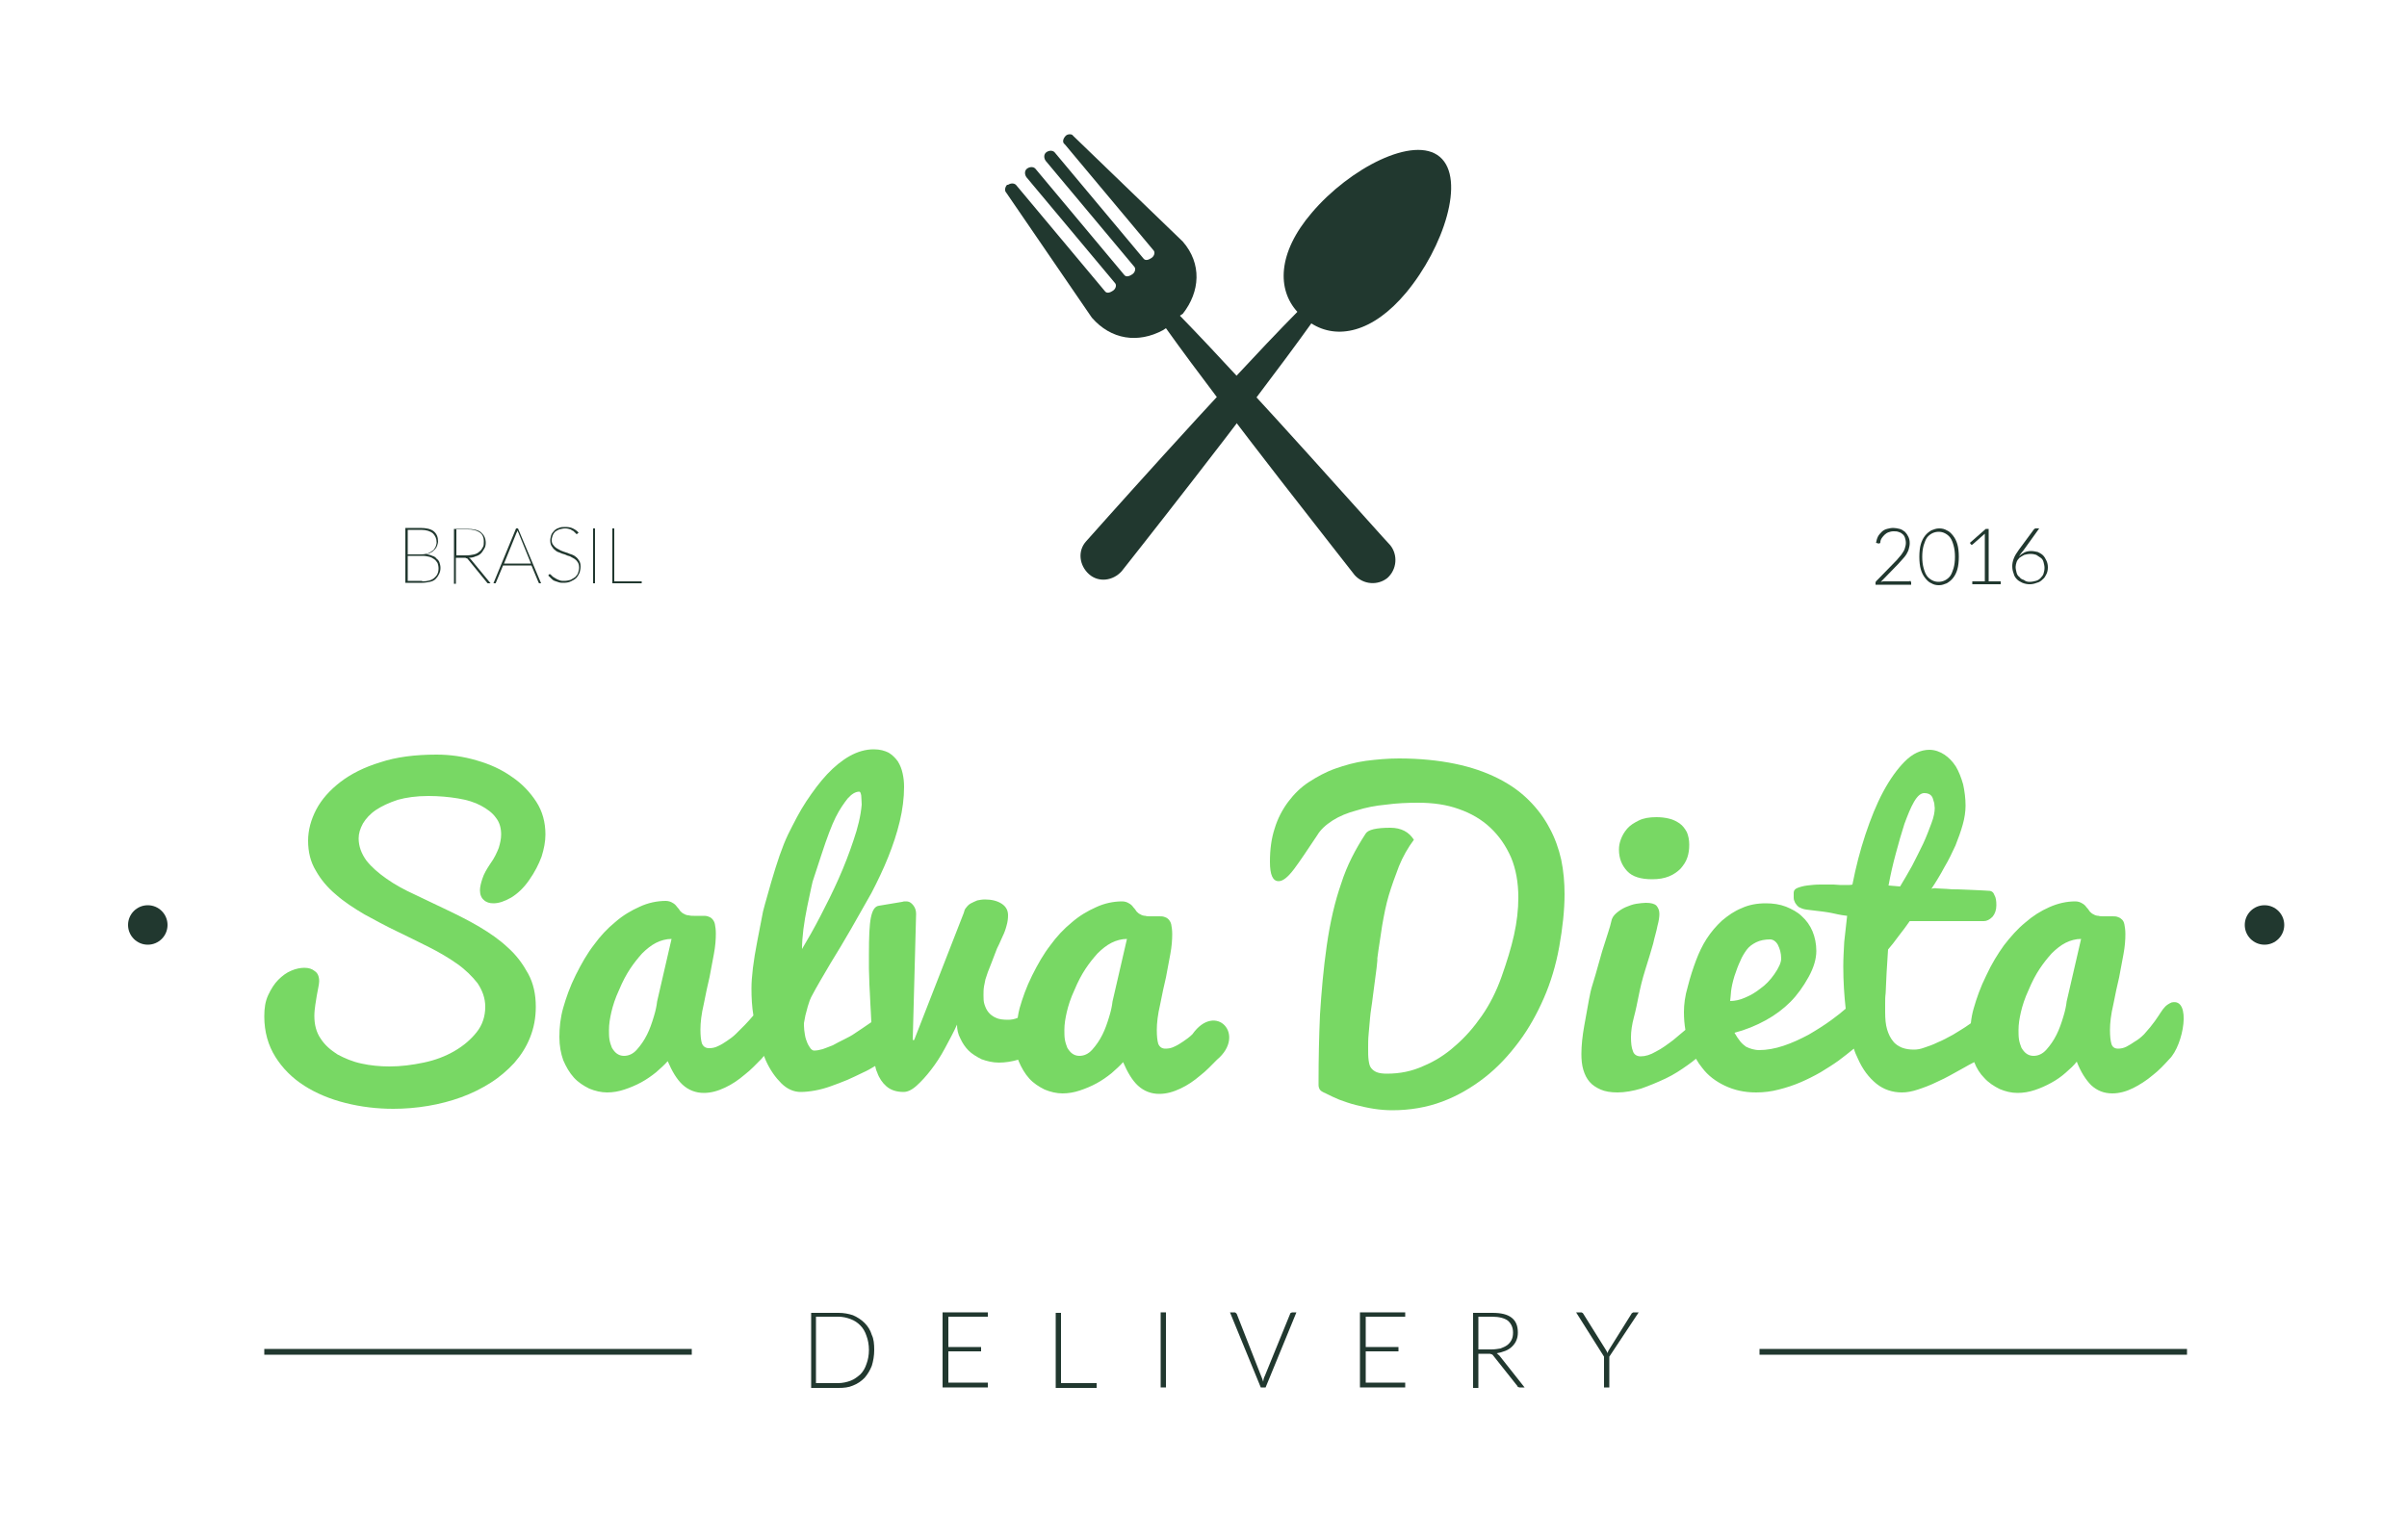 <?xml version="1.0" encoding="utf-8"?>
<!-- Generator: Adobe Illustrator 19.0.0, SVG Export Plug-In . SVG Version: 6.00 Build 0)  -->
<svg version="1.1" id="Layer_1" xmlns="http://www.w3.org/2000/svg" xmlns:xlink="http://www.w3.org/1999/xlink" x="0px" y="0px"
	 viewBox="0 0 500 320" style="enable-background:new 0 0 500 320;" xml:space="preserve">
<style type="text/css">
	.st0{fill:#78D864;}
	.st1{fill:#21382F;}
</style>
<g id="XMLID_8_">
	<path id="XMLID_382_" class="st0" d="M106.3,161.4c-2.1-1.5-4.5-2.6-7.3-3.4c-2.7-0.8-5.5-1.2-8.3-1.2c-4.5,0-8.4,0.5-11.7,1.6
		c-3.3,1-6.1,2.4-8.3,4.1c-2.2,1.7-3.9,3.6-5,5.7c-1.1,2.1-1.7,4.3-1.7,6.5c0,2.3,0.5,4.4,1.6,6.2c1,1.8,2.4,3.5,4.2,5
		c1.7,1.5,3.7,2.8,5.9,4.1c2.2,1.2,4.4,2.4,6.7,3.5c2.3,1.1,4.5,2.2,6.7,3.3c2.2,1.1,4.2,2.3,5.9,3.5c1.7,1.2,3.1,2.6,4.2,4
		c1,1.5,1.6,3.1,1.6,4.9c0,2-0.6,3.8-1.8,5.3c-1.2,1.5-2.7,2.8-4.6,3.9c-1.9,1.1-4,1.9-6.4,2.4c-2.4,0.5-4.7,0.8-7.1,0.8
		c-2,0-4-0.2-5.8-0.6c-1.9-0.4-3.5-1.1-5-1.9c-1.4-0.9-2.6-1.9-3.5-3.3c-0.9-1.3-1.3-2.9-1.3-4.7c0-0.8,0.1-1.6,0.2-2.3
		c0.1-0.7,0.2-1.3,0.3-1.9c0.1-0.6,0.2-1.1,0.3-1.6c0.1-0.5,0.2-1,0.2-1.4c0-1-0.3-1.7-0.9-2.1c-0.6-0.5-1.3-0.7-2.2-0.7
		c-0.8,0-1.8,0.2-2.7,0.6c-1,0.4-1.9,1.1-2.7,1.9c-0.8,0.8-1.5,1.9-2.1,3.2c-0.6,1.3-0.8,2.7-0.8,4.4c0,3.2,0.8,6,2.3,8.4
		c1.5,2.4,3.5,4.4,6,6c2.5,1.6,5.4,2.8,8.6,3.6c3.2,0.8,6.5,1.2,9.9,1.2c2.4,0,4.8-0.2,7.2-0.6c2.4-0.4,4.7-1,6.9-1.8
		c2.2-0.8,4.2-1.8,6.1-3c1.9-1.2,3.5-2.6,4.9-4.1c1.4-1.6,2.5-3.3,3.3-5.3c0.8-2,1.2-4.1,1.2-6.4c0-2.6-0.5-4.9-1.6-6.9
		c-1.1-2-2.4-3.8-4.2-5.4c-1.7-1.6-3.7-3-5.9-4.3c-2.2-1.3-4.4-2.4-6.7-3.5c-2.3-1.1-4.6-2.2-6.7-3.2c-2.2-1-4.2-2.1-5.9-3.3
		c-1.7-1.2-3.1-2.4-4.2-3.8c-1-1.4-1.6-2.9-1.6-4.6c0-1,0.3-2,0.9-3.1c0.6-1,1.5-2,2.7-2.8c1.2-0.8,2.7-1.5,4.5-2.1
		c1.8-0.5,3.9-0.8,6.4-0.8c2.2,0,4.3,0.2,6.1,0.5c1.9,0.3,3.5,0.8,4.8,1.5c1.3,0.7,2.4,1.5,3.1,2.5c0.8,1,1.1,2.2,1.1,3.5
		c0,0.9-0.2,1.8-0.5,2.8c-0.4,1-0.9,2.1-1.7,3.2c-0.8,1.2-1.4,2.2-1.7,3.2c-0.3,0.9-0.5,1.7-0.5,2.4c0,0.9,0.3,1.6,0.8,2
		c0.5,0.5,1.2,0.7,2,0.7c1.1,0,2.3-0.4,3.7-1.2c1.3-0.8,2.6-2,3.7-3.6c1.2-1.7,2-3.3,2.6-4.9c0.5-1.6,0.8-3.1,0.8-4.6
		c0-2.5-0.6-4.8-1.9-6.8C110.1,164.6,108.4,162.8,106.3,161.4z"/>
	<path id="XMLID_96_" class="st0" d="M247.7,214.9c-0.6,0.6-1.3,1.1-1.9,1.5c-0.6,0.4-1.2,0.8-1.9,1.1c-0.6,0.3-1.2,0.4-1.8,0.4
		c-0.7,0-1.2-0.3-1.5-1c-0.2-0.7-0.3-1.6-0.3-2.9c0-1.4,0.2-3.2,0.7-5.3c0.4-2.1,0.8-3.9,1.2-5.6c0.3-1.6,0.6-3.2,0.9-4.8
		c0.3-1.6,0.4-3,0.4-4.2c0-0.8-0.1-1.5-0.2-2c-0.1-0.5-0.4-0.9-0.6-1.1c-0.3-0.3-0.6-0.4-0.9-0.5c-0.3-0.1-0.7-0.1-1.1-0.1
		c-0.3,0-0.6,0-0.9,0c-0.3,0-0.6,0-0.9,0c-0.3,0-0.7,0-1-0.1c-0.3,0-0.7-0.1-1-0.3c-0.3-0.1-0.6-0.4-0.8-0.6
		c-0.2-0.3-0.4-0.6-0.7-0.9c-0.2-0.3-0.5-0.6-0.9-0.8c-0.3-0.2-0.8-0.4-1.4-0.4c-1.8,0-3.7,0.4-5.4,1.2c-1.8,0.8-3.5,1.8-5.1,3.2
		c-1.6,1.3-3.1,2.9-4.4,4.7c-1.4,1.8-2.6,3.9-3.8,6.3c-1.2,2.4-2,4.7-2.6,6.8c-0.2,0.7-0.3,1.4-0.4,2c-0.7,0.3-1.4,0.4-2,0.4
		c-1,0-1.9-0.1-2.5-0.4c-0.7-0.3-1.2-0.7-1.6-1.2c-0.4-0.5-0.6-1-0.8-1.6c-0.2-0.6-0.2-1.2-0.2-1.9c0-0.6,0-1.2,0.1-1.8
		c0.1-0.6,0.2-1.1,0.3-1.5c0.2-0.5,0.3-1,0.5-1.5c0.2-0.4,0.8-2.1,1.9-4.9c0.2-0.4,0.6-1.2,1.2-2.6c0.3-0.6,0.6-1.4,0.8-2.2
		c0.2-0.7,0.3-1.4,0.3-2.1c0-1-0.4-1.8-1.3-2.4c-0.9-0.6-2.1-0.9-3.5-0.9c-0.6,0-1.1,0.1-1.6,0.2c-0.5,0.2-0.9,0.4-1.3,0.6
		c-0.4,0.2-0.7,0.5-1,0.9c-0.3,0.3-0.4,0.7-0.5,1.1l-10.3,26.4l-0.3,0l0.7-26.2c0-0.7-0.2-1.3-0.6-1.8c-0.4-0.5-0.8-0.8-1.5-0.8
		c-0.2,0-0.3,0-0.4,0l-0.4,0.1l-4.8,0.8c-0.9,0.1-1.4,1-1.7,2.5c-0.3,1.5-0.4,4-0.4,7.5c0,1.1,0,2.1,0,3.1c0,1,0.1,2.1,0.1,3.3
		c0.1,1.2,0.1,2.5,0.2,4c0.1,1.1,0.1,2.4,0.2,3.8c-1.2,0.8-2.3,1.6-3.4,2.3c-0.7,0.5-1.5,0.9-2.3,1.3c-0.8,0.4-1.6,0.8-2.3,1.2
		c-0.8,0.3-1.5,0.6-2.1,0.8c-0.7,0.2-1.3,0.3-1.8,0.3c-0.2,0-0.4-0.1-0.7-0.4c-0.2-0.3-0.5-0.7-0.7-1.2c-0.2-0.5-0.4-1-0.5-1.7
		c-0.1-0.6-0.2-1.3-0.2-1.9v-0.5c0.1-0.5,0.2-1,0.3-1.6c0.1-0.5,0.3-1,0.4-1.5c0.1-0.5,0.3-0.9,0.4-1.3c0.1-0.4,0.3-0.7,0.4-1
		c1.2-2.3,2.6-4.6,4-7c1.5-2.4,2.9-4.8,4.3-7.2c1.4-2.5,2.8-4.9,4.2-7.4c1.3-2.5,2.5-5,3.5-7.5c1-2.5,1.8-4.9,2.4-7.4
		c0.6-2.5,0.9-4.9,0.9-7.2c0-1-0.1-1.9-0.3-2.8c-0.2-0.9-0.5-1.7-1-2.5c-0.5-0.7-1.1-1.3-1.9-1.8c-0.8-0.4-1.8-0.7-3.1-0.7
		c-1.7,0-3.4,0.5-5,1.4c-1.6,0.9-3.2,2.2-4.7,3.8c-1.5,1.6-2.9,3.5-4.3,5.6c-1.4,2.1-2.6,4.5-3.8,6.9c-1.2,2.5-2.3,5.8-3.5,9.9
		c-1.2,4.1-1.7,6.1-1.7,6.1c0,0-0.4,2.1-1.2,6.2c-0.8,4.1-1.2,7.4-1.2,9.8c0,1.9,0.1,3.8,0.4,5.6c-0.6,0.7-1.2,1.4-1.8,2
		c-0.6,0.6-1.2,1.2-1.8,1.8c-0.6,0.6-1.3,1.1-1.9,1.5c-0.6,0.4-1.2,0.8-1.9,1.1c-0.6,0.3-1.2,0.4-1.8,0.4c-0.7,0-1.2-0.3-1.5-1
		c-0.2-0.7-0.3-1.6-0.3-2.9c0-1.4,0.2-3.2,0.7-5.3c0.4-2.1,0.8-3.9,1.2-5.6c0.3-1.6,0.6-3.2,0.9-4.8c0.3-1.6,0.4-3,0.4-4.2
		c0-0.8-0.1-1.5-0.2-2c-0.1-0.5-0.4-0.9-0.6-1.1c-0.3-0.3-0.6-0.4-0.9-0.5c-0.3-0.1-0.7-0.1-1.1-0.1c-0.3,0-0.6,0-0.9,0
		c-0.3,0-0.6,0-0.9,0c-0.3,0-0.7,0-1-0.1c-0.3,0-0.7-0.1-1-0.3c-0.3-0.1-0.6-0.4-0.8-0.6c-0.2-0.3-0.4-0.6-0.7-0.9
		c-0.2-0.3-0.5-0.6-0.9-0.8c-0.3-0.2-0.8-0.4-1.4-0.4c-1.8,0-3.7,0.4-5.4,1.2c-1.8,0.8-3.5,1.8-5.1,3.2c-1.6,1.3-3.1,2.9-4.4,4.7
		c-1.4,1.8-2.6,3.9-3.8,6.3c-1.2,2.4-2,4.7-2.6,6.8c-0.6,2.1-0.8,4.1-0.8,6.1c0,1.8,0.3,3.4,0.8,4.8c0.6,1.4,1.3,2.6,2.2,3.6
		s2,1.7,3.2,2.3c1.2,0.5,2.5,0.8,3.7,0.8c1.2,0,2.4-0.2,3.6-0.6c1.2-0.4,2.4-0.9,3.5-1.5c1.1-0.6,2.1-1.3,3.1-2.1
		c0.9-0.8,1.7-1.5,2.4-2.3c0.9,2.1,1.9,3.8,3.1,4.9c1.2,1.1,2.7,1.7,4.4,1.7c1.5,0,2.9-0.4,4.4-1.1c1.5-0.7,2.8-1.6,4.1-2.7
		c1.3-1,2.4-2.2,3.5-3.3c0.2-0.2,0.3-0.4,0.5-0.6c0.1,0.3,0.3,0.7,0.4,1c0.9,2,2,3.5,3.2,4.7c1.2,1.2,2.6,1.8,4,1.8
		c0.9,0,1.9-0.1,3-0.3c1.1-0.2,2.2-0.5,3.3-0.9c1.1-0.4,2.2-0.8,3.4-1.3c1.1-0.5,2.2-1,3.2-1.5c0.9-0.4,1.8-0.9,2.6-1.4
		c0.1,0.5,0.2,0.9,0.4,1.3c0.4,1.2,1.1,2.2,1.9,2.9c0.9,0.8,2.1,1.2,3.6,1.2c0.8,0,1.7-0.4,2.7-1.3c1-0.9,2-2,3-3.3
		c1-1.3,2-2.8,2.9-4.5c0.9-1.7,1.8-3.3,2.5-4.9c0,1,0.2,2,0.7,2.9c0.4,0.9,1,1.8,1.7,2.5c0.7,0.7,1.7,1.3,2.7,1.8
		c1.1,0.4,2.3,0.7,3.6,0.7c1.3,0,2.6-0.2,4-0.6c0,0.1,0.1,0.2,0.1,0.3c0.6,1.4,1.3,2.6,2.2,3.6c0.9,1,2,1.7,3.2,2.3
		c1.2,0.5,2.5,0.8,3.7,0.8c1.2,0,2.4-0.2,3.6-0.6c1.2-0.4,2.4-0.9,3.5-1.5c1.1-0.6,2.1-1.3,3.1-2.1c0.9-0.8,1.7-1.5,2.4-2.3
		c0.9,2.1,1.9,3.8,3.1,4.9c1.2,1.1,2.7,1.7,4.4,1.7c1.5,0,2.9-0.4,4.4-1.1c1.5-0.7,2.8-1.6,4.1-2.7c1.3-1,2.4-2.2,3.5-3.3
		C259,215,252.5,208.1,247.7,214.9z M136.5,208.1c-0.1,0.9-0.3,1.9-0.7,3.2c-0.4,1.3-0.8,2.5-1.4,3.7c-0.6,1.2-1.3,2.2-2.1,3.1
		c-0.8,0.9-1.7,1.3-2.7,1.3c-0.6,0-1.1-0.2-1.5-0.5c-0.4-0.3-0.7-0.7-1-1.2c-0.2-0.5-0.4-1.1-0.5-1.7c-0.1-0.6-0.1-1.3-0.1-2
		c0-1.2,0.2-2.4,0.5-3.7c0.3-1.3,0.8-2.9,1.6-4.6c0.7-1.7,1.5-3.2,2.3-4.4c0.8-1.2,1.6-2.2,2.5-3.2c0.9-0.9,1.9-1.7,2.9-2.2
		c1-0.5,2.1-0.8,3.2-0.8L136.5,208.1z M167.7,188.3c0.7-3.4,1.1-5.1,1.1-5.1c0,0,0.6-1.8,1.8-5.5c1.2-3.7,2.2-6.3,3-7.9
		c0.8-1.6,1.7-2.9,2.5-3.9c0.8-0.9,1.6-1.4,2.4-1.4c0.2,0,0.3,0.3,0.4,0.8c0,0.5,0.1,1.1,0.1,1.9c-0.2,2.3-0.8,4.8-1.7,7.4
		c-0.9,2.7-1.9,5.3-3.1,8c-1.2,2.7-2.5,5.3-3.8,7.8c-1.3,2.5-2.6,4.8-3.8,6.8C166.6,194.7,167,191.7,167.7,188.3z M231.1,208.1
		c-0.1,0.9-0.3,1.9-0.7,3.2c-0.4,1.3-0.8,2.5-1.4,3.7c-0.6,1.2-1.3,2.2-2.1,3.1c-0.8,0.9-1.7,1.3-2.7,1.3c-0.6,0-1.1-0.2-1.5-0.5
		c-0.4-0.3-0.7-0.7-1-1.2c-0.2-0.5-0.4-1.1-0.5-1.7c-0.1-0.6-0.1-1.3-0.1-2c0-1.2,0.2-2.4,0.5-3.7c0.3-1.3,0.8-2.9,1.6-4.6
		c0.7-1.7,1.5-3.2,2.3-4.4c0.8-1.2,1.6-2.2,2.5-3.2c0.9-0.9,1.9-1.7,2.9-2.2c1-0.5,2.1-0.8,3.2-0.8L231.1,208.1z"/>
	<path id="XMLID_95_" class="st0" d="M321.9,172.1c-1.1-2.1-2.5-4-4.3-5.8c-1.8-1.8-3.9-3.3-6.5-4.6c-2.6-1.3-5.5-2.3-8.9-3
		c-3.4-0.7-7.3-1.1-11.6-1.1c-2.3,0-4.6,0.2-6.9,0.5c-2.2,0.3-4.3,0.9-6.3,1.6c-2,0.7-3.8,1.7-5.5,2.8c-1.7,1.1-3.1,2.5-4.3,4.1
		c-1.2,1.6-2.2,3.5-2.8,5.5c-0.7,2.1-1,4.4-1,7c0,2.7,0.6,4,1.8,4c0.9,0,1.9-0.8,3.2-2.5c1.2-1.6,2.8-4,4.8-7
		c0.7-1.2,1.8-2.2,3.2-3.1c1.4-0.9,3.1-1.6,5-2.1c1.9-0.6,3.9-1,6.1-1.2c2.2-0.3,4.4-0.4,6.7-0.4c3.1,0,5.9,0.4,8.4,1.3
		c2.6,0.9,4.8,2.2,6.6,3.9c1.8,1.7,3.2,3.7,4.3,6.2c1,2.4,1.5,5.2,1.5,8.3c0,2.5-0.3,5.1-0.9,7.8c-0.6,2.7-1.5,5.6-2.6,8.7
		c-1.1,3.1-2.5,5.8-4.1,8.1c-1.6,2.3-3.4,4.4-5.5,6.2c-2,1.8-4.2,3.2-6.6,4.2c-2.4,1.1-4.9,1.6-7.6,1.6c-0.9,0-1.6-0.1-2.1-0.3
		c-0.5-0.2-0.9-0.5-1.2-0.9c-0.3-0.4-0.4-0.9-0.5-1.6c-0.1-0.7-0.1-1.5-0.1-2.5c0-0.9,0-1.9,0.1-2.9c0.1-1,0.2-2.1,0.3-3.4
		c0.1-1.3,0.4-2.8,0.6-4.6c0.7-5.1,1-7.6,0.9-7.7c0-0.1,0.3-2.3,1-6.8c0.4-2.3,0.8-4.4,1.4-6.4c0.6-2,1.3-3.9,2.1-6
		c0.8-2,1.9-3.9,3.1-5.5c-1-1.6-2.6-2.5-4.9-2.5c-2.9,0-4.6,0.4-5.1,1.2c-2.1,3.2-3.9,6.6-5.1,10.4c-1.3,3.7-2.3,8-3,12.9
		c-0.7,4.9-1.1,9.6-1.4,14.3c-0.2,4.6-0.3,9.2-0.3,13.6c0,0.5,0,0.8,0,1.1c0,0.3,0.1,0.6,0.2,0.8c0.1,0.2,0.3,0.4,0.5,0.5
		c0.2,0.1,0.5,0.3,0.8,0.4c0.8,0.4,1.8,0.9,2.8,1.3c1.1,0.4,2.2,0.8,3.4,1.1c1.2,0.3,2.5,0.6,3.8,0.8c1.3,0.2,2.6,0.3,3.8,0.3
		c3.7,0,7.2-0.6,10.4-1.8c3.2-1.2,6.1-2.9,8.8-5c2.7-2.1,5-4.6,7.1-7.4c2.1-2.8,3.8-5.9,5.2-9.1c1.4-3.2,2.5-6.8,3.2-10.7
		c0.7-3.9,1.1-7.6,1.1-10.9c0-2.4-0.2-4.8-0.7-7.2C323.8,176.4,323,174.1,321.9,172.1z"/>
	<path id="XMLID_94_" class="st0" d="M343.2,182.7c1.4,0,2.5-0.2,3.5-0.6c1-0.4,1.8-1,2.4-1.6c0.6-0.7,1.1-1.4,1.4-2.3
		c0.3-0.9,0.4-1.7,0.4-2.7c0-1-0.2-1.9-0.5-2.6c-0.4-0.7-0.8-1.3-1.5-1.8c-0.6-0.4-1.3-0.8-2.2-1c-0.8-0.2-1.7-0.3-2.6-0.3
		c-1.5,0-2.7,0.2-3.7,0.7c-1,0.5-1.8,1-2.4,1.7c-0.6,0.7-1,1.4-1.3,2.2c-0.3,0.8-0.4,1.5-0.4,2.1c0,1.9,0.6,3.3,1.7,4.5
		C339.1,182.2,340.9,182.7,343.2,182.7z"/>
	<path id="XMLID_89_" class="st0" d="M451.1,208.3c-2.3,1-1.8,2.3-5.7,6.6c-0.6,0.6-1.2,1.1-1.9,1.5c-0.6,0.4-1.2,0.8-1.8,1.1
		c-0.6,0.3-1.2,0.4-1.7,0.4c-0.7,0-1.2-0.3-1.4-1c-0.2-0.7-0.3-1.6-0.3-2.9c0-1.4,0.2-3.2,0.7-5.3c0.4-2.1,0.8-3.9,1.2-5.6
		c0.3-1.6,0.6-3.2,0.9-4.8c0.3-1.6,0.4-3,0.4-4.2c0-0.8-0.1-1.5-0.2-2c-0.1-0.5-0.3-0.9-0.6-1.1c-0.3-0.3-0.6-0.4-0.9-0.5
		c-0.3-0.1-0.7-0.1-1.1-0.1c-0.3,0-0.6,0-0.9,0c-0.3,0-0.6,0-0.9,0c-0.3,0-0.7,0-1-0.1c-0.3,0-0.7-0.1-1-0.3
		c-0.3-0.1-0.6-0.4-0.8-0.6c-0.2-0.3-0.4-0.6-0.7-0.9c-0.2-0.3-0.5-0.6-0.9-0.8c-0.3-0.2-0.8-0.4-1.4-0.4c-1.8,0-3.6,0.4-5.4,1.2
		c-1.8,0.8-3.4,1.8-5,3.2c-1.6,1.3-3,2.9-4.4,4.7c-1.3,1.8-2.6,3.9-3.7,6.3c-1.2,2.4-2,4.7-2.6,6.8c-0.3,1-0.5,2.1-0.6,3.1
		c-0.1,0.1-0.2,0.2-0.4,0.3c-1.1,0.8-2.2,1.4-3.3,2.1c-1.1,0.6-2.2,1.2-3.2,1.6c-1,0.5-1.9,0.8-2.8,1.1c-0.8,0.3-1.5,0.4-2.1,0.4
		c-0.9,0-1.7-0.1-2.5-0.4c-0.7-0.3-1.4-0.7-1.9-1.4c-0.5-0.6-0.9-1.4-1.2-2.4c-0.3-1-0.4-2.2-0.4-3.6c0-0.6,0-1.2,0-1.8
		c0-0.7,0-1.4,0.1-2.1c0-0.7,0.1-1.4,0.1-2.2c0-0.7,0.1-1.4,0.1-2.1c0.1-1.6,0.2-3.2,0.3-4.8c0.7-0.8,1.4-1.7,2.2-2.8
		c0.8-1,1.6-2.1,2.3-3.1h15.4c0.6,0,1.2-0.3,1.8-0.9c0.5-0.6,0.8-1.4,0.8-2.4c0-0.9-0.1-1.6-0.4-2.1c-0.2-0.6-0.6-0.9-1.2-0.9
		c-0.5,0-1-0.1-1.7-0.1c-0.7,0-1.4-0.1-2.2-0.1c-0.8,0-1.6-0.1-2.5-0.1c-0.9,0-1.6,0-2.4-0.1c-0.7,0-1.4-0.1-1.9-0.1
		c-0.6-0.1-1,0-1.2,0.1c1-1.5,1.9-3,2.7-4.5c0.9-1.5,1.6-3,2.3-4.5c0.6-1.5,1.1-2.9,1.5-4.3c0.4-1.4,0.6-2.8,0.6-4
		c0-1.5-0.2-3-0.5-4.4c-0.4-1.4-0.9-2.7-1.5-3.7c-0.7-1.1-1.5-1.9-2.4-2.5c-0.9-0.6-2-1-3.1-1c-1.8,0-3.5,0.8-5.1,2.4
		c-1.6,1.6-3.1,3.7-4.5,6.3c-1.4,2.6-2.6,5.6-3.7,8.9c-1.1,3.3-2,6.8-2.7,10.4c-0.3,0.1-0.8,0.1-1.5,0.1c-0.7,0-1.5,0-2.4-0.1
		c-0.9,0-1.8,0-2.8,0c-1,0-1.9,0.1-2.7,0.2c-0.8,0.1-1.5,0.3-2,0.5c-0.5,0.2-0.8,0.5-0.8,1c0,0.3,0,0.6,0,1c0,0.4,0.1,0.7,0.3,1.1
		c0.2,0.3,0.4,0.6,0.8,0.9c0.4,0.2,0.8,0.4,1.5,0.5c1.4,0.2,2.6,0.3,3.3,0.4c0.8,0.1,1.4,0.2,1.9,0.3c0.5,0.1,1,0.2,1.4,0.3
		c0.4,0.1,1.1,0.2,1.9,0.3c-0.2,1.8-0.4,3.6-0.6,5.4c-0.1,1.8-0.2,3.5-0.2,5.1c0,3.2,0.2,6.1,0.5,8.8c-0.8,0.7-1.8,1.5-2.9,2.3
		c-1.5,1.1-3.1,2.1-4.8,3.1c-1.7,0.9-3.4,1.7-5.2,2.3c-1.8,0.6-3.5,0.9-5.1,0.9c-0.5,0-1-0.1-1.4-0.2c-0.4-0.1-0.9-0.3-1.3-0.5
		c-0.4-0.3-0.8-0.6-1.2-1.1c-0.4-0.5-0.8-1.1-1.2-1.8c2.3-0.6,4.5-1.5,6.5-2.6c2-1.1,3.7-2.4,5.1-3.8c1.4-1.4,2.7-3.2,3.8-5.2
		c1.1-2,1.6-3.8,1.6-5.4c0-1.5-0.3-2.9-0.8-4.1c-0.5-1.2-1.3-2.3-2.2-3.1c-0.9-0.9-2.1-1.5-3.3-2c-1.3-0.5-2.7-0.7-4.2-0.7
		c-1.8,0-3.5,0.3-5,1c-1.5,0.6-2.8,1.5-4.1,2.6c-1.2,1.1-2.3,2.4-3.2,3.8c-0.9,1.4-1.6,2.9-2.2,4.5c-0.6,1.6-1.2,3.4-1.7,5.4
		c-0.6,2-0.8,3.8-0.8,5.3c0,1.3,0.1,2.5,0.3,3.7c-0.8,0.7-1.7,1.4-2.5,2.1c-1.2,0.9-2.4,1.8-3.6,2.4c-1.2,0.7-2.2,1-3.2,1
		c-0.8,0-1.4-0.4-1.6-1.1c-0.3-0.7-0.4-1.7-0.4-2.9c0-1.2,0.2-2.6,0.6-4.1c0.4-1.5,0.7-3,1-4.5c0.3-1.5,0.7-3.3,1.4-5.5
		c0.7-2.2,1.2-3.9,1.6-5.3c0.3-1.4,0.7-2.6,0.9-3.7c0.3-1.1,0.4-1.9,0.4-2.5c0-0.7-0.2-1.2-0.6-1.7c-0.4-0.4-1.1-0.6-2.2-0.6
		c-0.6,0-1.3,0.1-2,0.2c-0.7,0.1-1.5,0.4-2.2,0.7c-0.7,0.3-1.3,0.7-1.9,1.2c-0.6,0.5-1,1.1-1.1,1.8c-0.2,1-0.9,3-1.9,6.2
		c-1.1,3.9-1.8,6.4-2.2,7.6c-0.2,0.6-0.7,3.2-1.5,7.8c-0.4,2.2-0.6,4.2-0.6,5.9c0,1.2,0.1,2.3,0.4,3.3c0.3,1,0.7,1.8,1.3,2.5
		c0.6,0.7,1.4,1.2,2.3,1.6c0.9,0.4,2.1,0.6,3.5,0.6c1.5,0,3.2-0.3,4.9-0.8c1.7-0.6,3.4-1.3,5.1-2.1c1.7-0.8,3.2-1.8,4.6-2.8
		c0.6-0.4,1.2-0.9,1.7-1.3c0.4,0.7,0.8,1.3,1.3,1.9c1.2,1.6,2.8,2.8,4.7,3.7c1.9,0.9,4,1.4,6.5,1.4c1.6,0,3.2-0.2,4.7-0.6
		c1.6-0.4,3.1-0.9,4.5-1.5c1.4-0.6,2.8-1.3,4.2-2.1c1.3-0.8,2.6-1.6,3.7-2.4c1.1-0.8,2.2-1.7,3.2-2.5c0.2,0.7,0.5,1.4,0.8,2
		c1,2.3,2.3,4,3.9,5.3c1.5,1.2,3.3,1.8,5.3,1.8c1,0,2.1-0.2,3.3-0.6c1.2-0.4,2.6-0.9,4.2-1.7c1.6-0.7,3.3-1.7,5.3-2.8
		c0.7-0.4,1.4-0.8,2.2-1.2c0.5,1.3,1.2,2.4,2.1,3.3c0.9,1,2,1.7,3.2,2.3c1.2,0.5,2.4,0.8,3.7,0.8c1.2,0,2.4-0.2,3.6-0.6
		c1.2-0.4,2.3-0.9,3.4-1.5c1.1-0.6,2.1-1.3,3-2.1c0.9-0.8,1.7-1.5,2.3-2.3c0.8,2.1,1.9,3.8,3,4.9c1.2,1.1,2.6,1.7,4.4,1.7
		c1.4,0,2.9-0.4,4.3-1.1c1.4-0.7,2.8-1.6,4.1-2.7c1.3-1,2.4-2.2,3.4-3.3C453.6,217.2,455.3,207.3,451.1,208.3z M393.8,177.4
		c0.6-2.3,1.2-4.3,1.8-6.2c0.7-1.9,1.3-3.4,2-4.6c0.7-1.2,1.4-1.8,2.1-1.8c0.5,0,0.9,0.1,1.2,0.3c0.3,0.2,0.5,0.5,0.6,0.8
		c0.1,0.3,0.2,0.7,0.3,1c0,0.4,0.1,0.7,0.1,1c0,0.8-0.2,1.9-0.7,3.2c-0.5,1.3-1,2.7-1.7,4.2c-0.7,1.5-1.5,3-2.3,4.6
		c-0.9,1.6-1.7,3-2.5,4.3c-0.4,0-0.8-0.1-1.2-0.1s-0.8-0.1-1.2-0.1C392.7,181.8,393.2,179.6,393.8,177.4z M359.6,205.9
		c0.1-0.8,0.3-1.8,0.7-3.1c0.4-1.2,0.8-2.3,1.2-3.1c0.3-0.8,0.8-1.6,1.3-2.3c0.5-0.7,1.2-1.2,2-1.6c0.8-0.4,1.8-0.6,2.9-0.6
		c0.6,0,1.2,0.4,1.6,1.1c0.4,0.8,0.7,1.7,0.7,2.9c0,0.8-0.5,1.9-1.4,3.2c-0.9,1.3-1.9,2.3-2.9,3c-1,0.8-2,1.4-3.2,1.9
		c-1.1,0.5-2.2,0.7-3.1,0.7C359.5,207.4,359.5,206.7,359.6,205.9z M429.3,208.1c-0.1,0.9-0.3,1.9-0.7,3.2c-0.4,1.3-0.8,2.5-1.4,3.7
		c-0.6,1.2-1.3,2.2-2.1,3.1c-0.8,0.9-1.7,1.3-2.7,1.3c-0.6,0-1.1-0.2-1.5-0.5c-0.4-0.3-0.7-0.7-1-1.2c-0.2-0.5-0.4-1.1-0.5-1.7
		c-0.1-0.6-0.1-1.3-0.1-2c0-1.2,0.2-2.4,0.5-3.7c0.3-1.3,0.8-2.9,1.6-4.6c0.7-1.7,1.5-3.2,2.3-4.4c0.8-1.2,1.6-2.2,2.5-3.2
		c0.9-0.9,1.9-1.7,2.9-2.2c1-0.5,2.1-0.8,3.2-0.8L429.3,208.1z"/>
	<g id="XMLID_66_">
		<path id="XMLID_86_" class="st1" d="M181.6,280.5c0,1.2-0.2,2.3-0.5,3.3c-0.4,1-0.9,1.8-1.5,2.5c-0.7,0.7-1.4,1.2-2.4,1.6
			c-0.9,0.4-1.9,0.5-3,0.5h-5.7v-15.6h5.7c1.1,0,2.1,0.2,3,0.5c0.9,0.4,1.7,0.9,2.4,1.6c0.7,0.7,1.2,1.5,1.5,2.5
			C181.5,278.2,181.6,279.3,181.6,280.5z M180.5,280.5c0-1.1-0.2-2.1-0.5-2.9c-0.3-0.9-0.7-1.6-1.3-2.2s-1.2-1-2-1.3
			c-0.8-0.3-1.6-0.5-2.6-0.5h-4.6v13.8h4.6c0.9,0,1.8-0.2,2.6-0.5c0.8-0.3,1.4-0.8,2-1.3c0.6-0.6,1-1.3,1.3-2.2
			C180.3,282.6,180.5,281.6,180.5,280.5z"/>
		<path id="XMLID_84_" class="st1" d="M205.2,287.4l0,0.9h-9.4v-15.6h9.4v0.9H197v6.3h6.8v0.9H197v6.5H205.2z"/>
		<path id="XMLID_82_" class="st1" d="M227.8,287.4v1h-8.5v-15.6h1.1v14.6H227.8z"/>
		<path id="XMLID_79_" class="st1" d="M242.2,288.3h-1.1v-15.6h1.1V288.3z"/>
		<path id="XMLID_77_" class="st1" d="M269.3,272.7l-6.4,15.6h-1l-6.4-15.6h0.9c0.1,0,0.2,0,0.3,0.1c0.1,0.1,0.1,0.1,0.2,0.2
			L262,286c0.1,0.2,0.1,0.3,0.2,0.5c0.1,0.2,0.1,0.4,0.2,0.6c0-0.2,0.1-0.4,0.1-0.6c0.1-0.2,0.1-0.4,0.2-0.5L268,273
			c0-0.1,0.1-0.2,0.2-0.2c0.1-0.1,0.2-0.1,0.3-0.1H269.3z"/>
		<path id="XMLID_75_" class="st1" d="M291.9,287.4l0,0.9h-9.4v-15.6h9.4v0.9h-8.2v6.3h6.8v0.9h-6.8v6.5H291.9z"/>
		<path id="XMLID_72_" class="st1" d="M316.7,288.3h-1c-0.1,0-0.2,0-0.3-0.1c-0.1,0-0.2-0.1-0.2-0.2l-5-6.3
			c-0.1-0.1-0.1-0.2-0.2-0.2c-0.1-0.1-0.1-0.1-0.2-0.1c-0.1,0-0.2-0.1-0.3-0.1c-0.1,0-0.2,0-0.4,0h-2v7.1h-1.1v-15.6h4
			c1.8,0,3.1,0.3,4,1c0.9,0.7,1.3,1.7,1.3,3.1c0,0.6-0.1,1.1-0.3,1.6c-0.2,0.5-0.5,0.9-0.9,1.3c-0.4,0.4-0.9,0.7-1.4,0.9
			c-0.5,0.2-1.2,0.4-1.8,0.5c0.2,0.1,0.3,0.3,0.5,0.4L316.7,288.3z M309.8,280.4c0.7,0,1.3-0.1,1.9-0.2c0.5-0.2,1-0.4,1.4-0.7
			c0.4-0.3,0.7-0.7,0.9-1.1c0.2-0.4,0.3-0.9,0.3-1.5c0-1.1-0.4-1.9-1.1-2.5c-0.7-0.5-1.8-0.8-3.2-0.8h-2.9v6.8H309.8z"/>
		<path id="XMLID_70_" class="st1" d="M334.3,281.9v6.4h-1.1v-6.4l-5.8-9.2h1c0.1,0,0.2,0,0.3,0.1c0.1,0,0.1,0.1,0.2,0.2l4.5,7.2
			c0.1,0.2,0.2,0.3,0.3,0.5s0.2,0.3,0.2,0.5c0.1-0.2,0.1-0.3,0.2-0.5c0.1-0.2,0.2-0.3,0.3-0.5l4.5-7.2c0-0.1,0.1-0.1,0.2-0.2
			c0.1-0.1,0.2-0.1,0.3-0.1h1L334.3,281.9z"/>
		<g id="XMLID_68_">
			<rect id="XMLID_69_" x="54.9" y="280.3" class="st1" width="88.8" height="1.2"/>
		</g>
		<rect id="XMLID_67_" x="365.5" y="280.3" class="st1" width="88.8" height="1.2"/>
	</g>
	<circle id="XMLID_65_" class="st1" cx="30.7" cy="192.2" r="4.1"/>
	<circle id="XMLID_64_" class="st1" cx="470.4" cy="192.2" r="4.1"/>
	<g id="XMLID_53_">
		<path id="XMLID_62_" class="st1" d="M396.7,120.7c0.1,0,0.2,0,0.2,0.1c0,0.1,0.1,0.1,0.1,0.2v0.5h-7.4v-0.3c0-0.1,0-0.1,0-0.2
			c0-0.1,0.1-0.1,0.1-0.2l3.9-4c0.3-0.3,0.6-0.6,0.9-1c0.3-0.3,0.5-0.6,0.7-0.9c0.2-0.3,0.4-0.6,0.5-1c0.1-0.3,0.2-0.7,0.2-1.1
			c0-0.4-0.1-0.8-0.2-1.1c-0.1-0.3-0.3-0.6-0.6-0.8c-0.2-0.2-0.5-0.3-0.8-0.4c-0.3-0.1-0.6-0.1-1-0.1c-0.4,0-0.7,0.1-1,0.2
			c-0.3,0.1-0.6,0.3-0.8,0.5c-0.2,0.2-0.4,0.4-0.6,0.7c-0.2,0.3-0.3,0.6-0.3,0.9c0,0.1-0.1,0.2-0.2,0.2c-0.1,0-0.1,0.1-0.3,0
			l-0.4-0.1c0.1-0.5,0.2-0.9,0.4-1.3c0.2-0.4,0.5-0.7,0.8-1c0.3-0.3,0.7-0.5,1.1-0.6c0.4-0.1,0.8-0.2,1.3-0.2c0.4,0,0.9,0.1,1.3,0.2
			c0.4,0.1,0.7,0.3,1.1,0.6c0.3,0.3,0.5,0.6,0.7,1c0.2,0.4,0.3,0.8,0.3,1.4c0,0.4-0.1,0.8-0.2,1.2c-0.1,0.4-0.3,0.7-0.5,1.1
			c-0.2,0.3-0.5,0.7-0.8,1c-0.3,0.3-0.6,0.7-0.9,1l-3.6,3.7c0.2,0,0.4-0.1,0.5-0.1c0.2,0,0.4,0,0.6,0H396.7z"/>
		<path id="XMLID_59_" class="st1" d="M406.9,115.7c0,1-0.1,1.9-0.3,2.6c-0.2,0.7-0.5,1.3-0.9,1.8c-0.4,0.5-0.8,0.8-1.3,1.1
			c-0.5,0.2-1,0.4-1.6,0.4c-0.6,0-1.1-0.1-1.6-0.4c-0.5-0.2-0.9-0.6-1.3-1.1c-0.4-0.5-0.7-1.1-0.9-1.8c-0.2-0.7-0.3-1.6-0.3-2.6
			s0.1-1.9,0.3-2.6c0.2-0.7,0.5-1.3,0.9-1.8c0.4-0.5,0.8-0.8,1.3-1.1c0.5-0.2,1-0.4,1.6-0.4c0.6,0,1.1,0.1,1.6,0.4
			c0.5,0.2,0.9,0.6,1.3,1.1c0.4,0.5,0.7,1.1,0.9,1.8C406.8,113.8,406.9,114.7,406.9,115.7z M406.1,115.7c0-0.9-0.1-1.7-0.3-2.4
			c-0.2-0.7-0.4-1.2-0.7-1.6c-0.3-0.4-0.7-0.7-1.1-0.9c-0.4-0.2-0.8-0.3-1.3-0.3c-0.4,0-0.9,0.1-1.3,0.3c-0.4,0.2-0.8,0.5-1.1,0.9
			c-0.3,0.4-0.5,1-0.7,1.6c-0.2,0.7-0.3,1.5-0.3,2.4c0,0.9,0.1,1.7,0.3,2.4c0.2,0.7,0.4,1.2,0.7,1.6c0.3,0.4,0.7,0.7,1.1,0.9
			c0.4,0.2,0.8,0.3,1.3,0.3c0.4,0,0.9-0.1,1.3-0.3c0.4-0.2,0.8-0.5,1.1-0.9c0.3-0.4,0.5-1,0.7-1.6
			C406,117.4,406.1,116.6,406.1,115.7z"/>
		<path id="XMLID_57_" class="st1" d="M415.6,120.8v0.6h-5.9v-0.6h2.6v-9.3c0-0.2,0-0.4,0-0.6l-2.5,2.2c-0.1,0.1-0.2,0.1-0.2,0.1
			c-0.1,0-0.1,0-0.2-0.1l-0.2-0.3l3.3-2.9h0.6v10.9H415.6z"/>
		<path id="XMLID_54_" class="st1" d="M420.3,114.4c-0.2,0.2-0.3,0.4-0.5,0.6c-0.1,0.2-0.3,0.4-0.4,0.6c0.3-0.3,0.7-0.6,1.1-0.8
			c0.4-0.2,0.9-0.3,1.4-0.3c0.5,0,0.9,0.1,1.4,0.2c0.4,0.2,0.8,0.4,1.1,0.7c0.3,0.3,0.5,0.7,0.7,1.1c0.2,0.4,0.3,0.9,0.3,1.4
			c0,0.5-0.1,1-0.3,1.4c-0.2,0.4-0.4,0.8-0.8,1.1c-0.3,0.3-0.7,0.6-1.2,0.7c-0.5,0.2-1,0.3-1.5,0.3c-0.5,0-1-0.1-1.5-0.3
			c-0.4-0.2-0.8-0.4-1.1-0.7c-0.3-0.3-0.6-0.7-0.7-1.2c-0.2-0.5-0.3-1-0.3-1.6c0-0.4,0.1-1,0.3-1.5c0.2-0.6,0.6-1.2,1.1-1.9l3.1-4.2
			c0.1-0.1,0.2-0.2,0.4-0.2h0.7L420.3,114.4z M421.6,120.9c0.5,0,0.9-0.1,1.3-0.2c0.4-0.1,0.7-0.3,1-0.6c0.3-0.3,0.5-0.6,0.6-0.9
			c0.1-0.4,0.2-0.7,0.2-1.2c0-0.4-0.1-0.8-0.2-1.2c-0.1-0.4-0.3-0.7-0.6-0.9c-0.3-0.2-0.6-0.4-0.9-0.6c-0.3-0.1-0.7-0.2-1.2-0.2
			c-0.5,0-0.9,0.1-1.3,0.2c-0.4,0.2-0.7,0.4-1,0.6c-0.3,0.3-0.5,0.6-0.6,0.9c-0.1,0.3-0.2,0.7-0.2,1c0,0.4,0.1,0.8,0.2,1.2
			c0.1,0.4,0.3,0.7,0.6,0.9c0.2,0.3,0.5,0.5,0.9,0.6C420.8,120.8,421.1,120.9,421.6,120.9z"/>
	</g>
	<g id="XMLID_34_">
		<path id="XMLID_49_" class="st1" d="M87.3,109.7c1.2,0,2.2,0.2,2.8,0.7c0.6,0.5,0.9,1.2,0.9,2.1c0,0.3-0.1,0.6-0.2,0.9
			c-0.1,0.3-0.3,0.6-0.5,0.8c-0.2,0.2-0.5,0.5-0.8,0.6c-0.3,0.2-0.6,0.3-1,0.4c0.5,0,0.9,0.1,1.3,0.3c0.4,0.1,0.7,0.3,0.9,0.6
			c0.3,0.2,0.5,0.5,0.6,0.8c0.1,0.3,0.2,0.7,0.2,1.1c0,0.5-0.1,0.9-0.3,1.3c-0.2,0.4-0.4,0.7-0.7,1c-0.3,0.3-0.7,0.5-1.2,0.6
			c-0.5,0.1-1,0.2-1.6,0.2h-3.5v-11.4H87.3z M84.7,110.1v5.1h2.7c0.6,0,1.1-0.1,1.5-0.2c0.4-0.2,0.7-0.4,1-0.6
			c0.3-0.2,0.4-0.5,0.6-0.8c0.1-0.3,0.2-0.6,0.2-0.9c0-0.8-0.3-1.4-0.8-1.9c-0.5-0.4-1.3-0.7-2.4-0.7H84.7z M87.7,120.8
			c1.1,0,1.9-0.2,2.5-0.7c0.6-0.5,0.9-1.1,0.9-2c0-0.4-0.1-0.8-0.2-1.1c-0.2-0.3-0.4-0.6-0.7-0.8c-0.3-0.2-0.6-0.4-1-0.5
			c-0.4-0.1-0.9-0.2-1.4-0.2h-3.1v5.2H87.7z"/>
		<path id="XMLID_46_" class="st1" d="M101.9,121.2h-0.4c-0.1,0-0.1,0-0.2,0c0,0-0.1-0.1-0.1-0.1l-4-4.9c0-0.1-0.1-0.1-0.1-0.1
			c0,0-0.1-0.1-0.2-0.1c-0.1,0-0.1,0-0.2-0.1c-0.1,0-0.2,0-0.3,0h-1.7v5.4h-0.4v-11.4h2.8c1.2,0,2.2,0.2,2.8,0.7
			c0.6,0.5,1,1.2,1,2.2c0,0.5-0.1,0.9-0.3,1.2s-0.4,0.7-0.7,1c-0.3,0.3-0.7,0.5-1.1,0.6c-0.4,0.2-0.9,0.3-1.4,0.3
			c0.1,0.1,0.2,0.1,0.3,0.2L101.9,121.2z M94.8,115.4H97c0.5,0,1-0.1,1.5-0.2c0.4-0.1,0.8-0.3,1.1-0.6c0.3-0.2,0.5-0.5,0.7-0.9
			c0.2-0.3,0.2-0.7,0.2-1.2c0-0.9-0.3-1.5-0.9-1.9c-0.6-0.4-1.4-0.6-2.5-0.6h-2.3V115.4z"/>
		<path id="XMLID_43_" class="st1" d="M112.4,121.2h-0.3c-0.1,0-0.1,0-0.2-0.1l-1.5-3.6h-5.9l-1.5,3.6c0,0.1-0.1,0.1-0.2,0.1h-0.3
			l4.7-11.4h0.4L112.4,121.2z M110.3,117.1l-2.6-6.4c-0.1-0.1-0.1-0.3-0.2-0.5c0,0.2-0.1,0.3-0.2,0.5l-2.6,6.4H110.3z"/>
		<path id="XMLID_41_" class="st1" d="M119.9,110.9c0,0.1-0.1,0.1-0.1,0.1c-0.1,0-0.1-0.1-0.2-0.2c-0.1-0.1-0.3-0.2-0.4-0.4
			c-0.2-0.1-0.4-0.2-0.7-0.4c-0.3-0.1-0.7-0.2-1.1-0.2c-0.4,0-0.8,0.1-1.2,0.2c-0.3,0.1-0.6,0.3-0.9,0.5c-0.2,0.2-0.4,0.5-0.5,0.8
			c-0.1,0.3-0.2,0.6-0.2,0.9c0,0.4,0.1,0.8,0.3,1c0.2,0.3,0.4,0.5,0.7,0.7c0.3,0.2,0.6,0.3,0.9,0.5c0.3,0.1,0.7,0.3,1.1,0.4
			c0.4,0.1,0.7,0.3,1.1,0.4c0.3,0.1,0.7,0.3,0.9,0.5c0.3,0.2,0.5,0.5,0.7,0.8c0.2,0.3,0.3,0.7,0.3,1.2c0,0.5-0.1,0.9-0.2,1.3
			c-0.2,0.4-0.4,0.8-0.7,1.1c-0.3,0.3-0.7,0.5-1.1,0.7c-0.4,0.2-0.9,0.3-1.5,0.3c-0.4,0-0.7,0-1-0.1c-0.3-0.1-0.6-0.2-0.9-0.3
			c-0.3-0.1-0.5-0.3-0.7-0.5c-0.2-0.2-0.4-0.4-0.6-0.6l0.1-0.2c0,0,0.1,0,0.1-0.1c0,0,0,0,0.1,0c0,0,0.1,0,0.2,0.1
			c0.1,0.1,0.2,0.2,0.3,0.3c0.1,0.1,0.2,0.2,0.4,0.3c0.2,0.1,0.3,0.2,0.5,0.3c0.2,0.1,0.4,0.2,0.7,0.3c0.3,0.1,0.6,0.1,0.9,0.1
			c0.5,0,0.9-0.1,1.3-0.2c0.4-0.2,0.7-0.4,1-0.6c0.3-0.3,0.5-0.6,0.6-0.9c0.1-0.4,0.2-0.7,0.2-1.1c0-0.4-0.1-0.8-0.3-1.1
			s-0.4-0.5-0.7-0.7c-0.3-0.2-0.6-0.3-0.9-0.5c-0.4-0.1-0.7-0.2-1.1-0.4c-0.4-0.1-0.7-0.2-1.1-0.4c-0.4-0.1-0.7-0.3-0.9-0.5
			c-0.3-0.2-0.5-0.5-0.7-0.8c-0.2-0.3-0.3-0.7-0.3-1.2c0-0.4,0.1-0.7,0.2-1.1c0.1-0.3,0.3-0.6,0.6-0.9c0.3-0.3,0.6-0.5,1-0.6
			c0.4-0.2,0.8-0.2,1.4-0.2c0.6,0,1.1,0.1,1.5,0.3c0.4,0.2,0.9,0.5,1.2,0.9L119.9,110.9z"/>
		<path id="XMLID_39_" class="st1" d="M123.6,121.2h-0.4v-11.4h0.4V121.2z"/>
		<path id="XMLID_35_" class="st1" d="M133.3,120.8v0.4h-6.1v-11.4h0.4v11H133.3z"/>
	</g>
	<g id="XMLID_30_">
		<path id="XMLID_33_" class="st1" d="M221.4,28.2L221.4,28.2c-0.6,0.6-0.8,1.4-0.2,1.8l18.4,22c0.4,0.4,0.2,1.2-0.4,1.6
			c-0.6,0.4-1.2,0.6-1.6,0.2l-18.4-22c-0.4-0.6-1.2-0.6-1.8-0.2l0,0c-0.6,0.4-0.6,1.2-0.2,1.8l18.4,22c0.4,0.4,0.2,1.2-0.4,1.6
			c-0.6,0.4-1.2,0.6-1.6,0.2l-18.4-22c-0.4-0.6-1.2-0.6-1.8-0.2l0,0c-0.6,0.4-0.6,1.2-0.2,1.8l18.4,22c0.4,0.4,0.2,1.2-0.4,1.6
			c-0.6,0.4-1.2,0.6-1.6,0.2l-18.4-22c-0.4-0.6-1.2-0.6-1.8-0.2h-0.2c-0.4,0.4-0.6,1.2-0.2,1.6l17.8,26c4,4.6,9.6,5.4,14.8,2.6
			l0.6-0.4c12.4,17.4,38,49.7,39.2,51.3c1.8,2,4.8,2.2,6.8,0.6c2-1.8,2.2-4.8,0.6-6.8c-1.4-1.4-28.6-32.2-43.7-47.7l0.6-0.4
			c3.6-4.6,4-10.4,0-15l-22.8-22C222.7,27.8,221.8,27.8,221.4,28.2z"/>
		<path id="XMLID_32_" class="st1" d="M292.1,60.8c7.8-9.4,12.4-23.6,7-28.2c-5.4-4.6-18.8,2.4-26.6,11.6c-7.2,8.4-7.2,16-3,20.6
			c-15.4,15.6-43.9,47.7-43.9,47.7c-1.8,2-1.4,5,0.6,6.8c2,1.8,5,1.4,6.8-0.6c0,0,26.6-33.6,39.4-51.5
			C277.7,70.6,285.1,69.2,292.1,60.8z"/>
	</g>
</g>
</svg>
